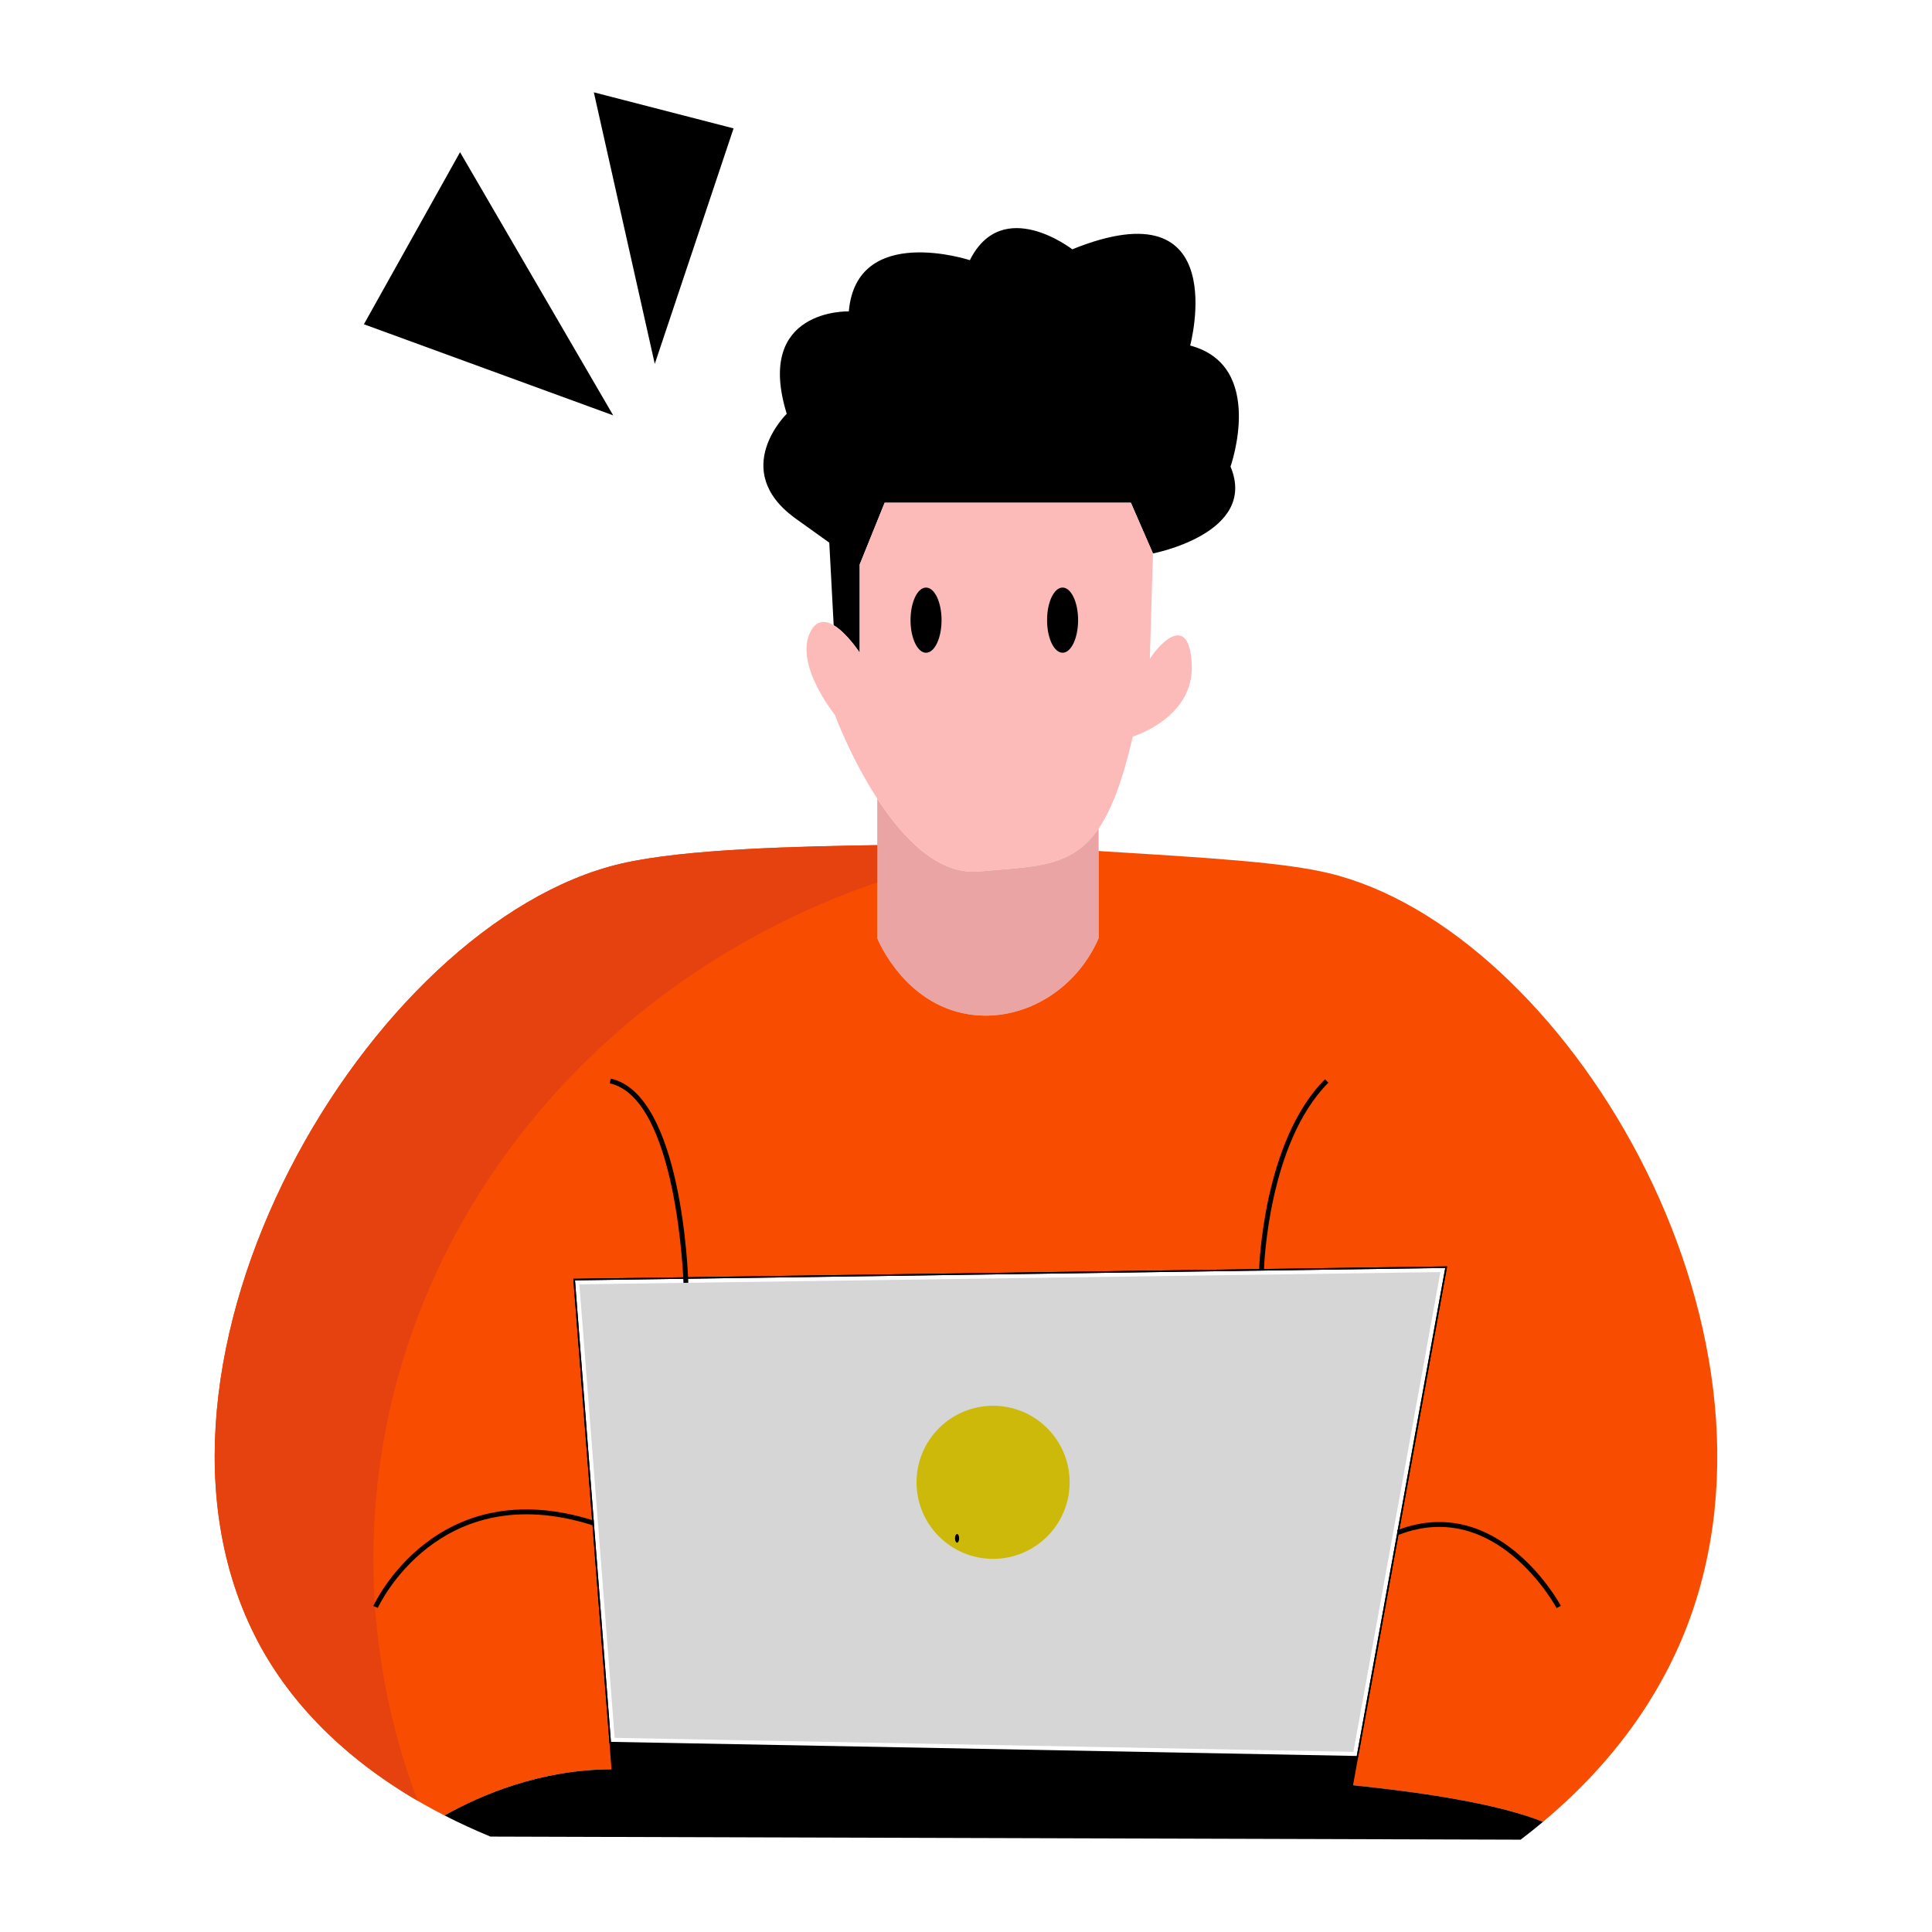 <svg width="1252" height="1252" viewBox="0 0 1252 1252" fill="none" xmlns="http://www.w3.org/2000/svg">
<path d="M797.416 302.341C815.499 345.573 747.148 358.648 747.148 358.648L732.837 325.77H573.283L557.111 365.809V422.984C557.111 422.984 548.948 410.347 540.251 405.185L537.404 351.662L514.868 335.523C472.638 304.336 509.831 268.141 509.831 268.141C488.714 199.761 550.058 201.785 550.058 201.785C555.078 144.46 628.504 168.603 628.504 168.603C649.621 126.373 694.86 161.562 694.86 161.562C799.419 119.357 771.265 223.916 771.265 223.916C820.532 236.991 797.416 302.341 797.416 302.341Z" fill="black"/>
<path d="M734.089 477.3C727.52 505.795 720.451 524.505 711.97 536.891C707.935 542.805 703.624 547.274 698.866 550.717C683.007 562.227 662.704 562.135 634.551 564.765C619.314 566.171 605.271 558.788 592.943 547.462C583.761 539.019 575.553 528.415 568.512 517.56C551.247 491.03 541.018 463.223 541.018 463.223C541.018 463.223 514.897 431.034 524.938 409.917C528.878 401.629 534.666 401.846 540.267 405.193C548.964 410.356 557.127 422.992 557.127 422.992V365.818L573.299 325.779H732.837L747.164 358.656L745.132 427.036C749.163 420 770.28 394.847 772.283 430.041C774.287 465.235 734.089 477.3 734.089 477.3Z" fill="#FCBAB9"/>
<path d="M711.946 536.883V607.984C696.834 642.768 661.448 662.73 627.515 657.254C586.316 650.623 569.301 610.095 568.487 607.984V517.548C575.524 528.398 583.753 539.007 592.918 547.454C605.242 558.78 619.289 566.163 634.522 564.752C662.675 562.127 682.979 562.219 698.837 550.709C703.591 547.266 707.91 542.792 711.946 536.883Z" fill="#EAA4A4"/>
<path d="M1093.02 1054.44C1081.22 1084.9 1056.32 1133.46 999.922 1180.59C973.084 1169.84 928.821 1162.2 876.3 1156.85L879.638 1138.43L937.164 821.17L372.069 829.208L395.44 1129.27L396.784 1146.57C350.239 1146.6 311.447 1163.3 288.081 1176.48C211.346 1137.22 179.72 1087.79 166.958 1063.49C71.518 881.738 239.374 597.951 402.259 559.723C444.552 549.807 520.473 548.497 568.491 547.683V607.992C569.326 610.079 586.32 650.631 627.519 657.262C661.461 662.738 696.838 642.777 711.95 607.992V551.489C786.523 556.08 831.758 558.872 860.754 565.754C1012.56 601.853 1169.06 857.708 1093.02 1054.44Z" fill="#F84C01"/>
<path d="M568.487 547.675V571.784C377.991 636.926 241.945 808.625 241.945 1010.19C241.908 1063.76 251.646 1116.89 270.682 1166.97C206.45 1129.54 178.706 1085.86 166.954 1063.47C71.514 881.721 239.37 597.934 402.255 559.707C444.547 549.799 520.469 548.489 568.487 547.675Z" fill="#E54210"/>
<path d="M999.93 1180.59C995.302 1184.48 990.486 1188.32 985.416 1192.17C762.877 1191.51 540.339 1190.84 317.803 1190.17C307.231 1185.79 297.325 1181.22 288.085 1176.47C311.456 1163.3 350.243 1146.59 396.788 1146.56L398.228 1165.02H874.822L876.295 1156.85C928.821 1162.2 973.083 1169.84 999.93 1180.59Z" fill="black"/>
<path d="M937.172 821.17L879.647 1138.43L876.3 1156.85L874.827 1165.02H398.219L396.78 1146.56L395.436 1129.26L372.069 829.208L937.172 821.17Z" stroke="black" stroke-miterlimit="10"/>
<path d="M937.172 821.17L879.647 1138.43L395.436 1129.26L372.069 829.208L937.172 821.17Z" stroke="black" stroke-miterlimit="10"/>
<path d="M398.332 1126.19L375.45 832.288L933.416 824.354L877.043 1135.25L398.332 1126.19Z" fill="#D6D6D6"/>
<path d="M879.647 1138.43L876.3 1156.85L874.827 1165.02H398.22L396.78 1146.56L395.436 1129.26L879.647 1138.43Z" fill="black"/>
<path d="M643.557 1010.19C670.953 1010.19 693.162 987.98 693.162 960.584C693.162 933.189 670.953 910.98 643.557 910.98C616.162 910.98 593.953 933.189 593.953 960.584C593.953 987.98 616.162 1010.19 643.557 1010.19Z" fill="#CCB909"/>
<path d="M244.804 1041.99L241.945 1040.72C242.337 1039.84 282.313 952.985 384.819 985.399L383.876 988.379C284.091 956.841 245.188 1041.14 244.804 1041.99Z" fill="black"/>
<path d="M442.924 831.353C442.891 830.155 438.872 711.704 395.094 702.026L395.774 698.971C441.91 709.175 445.908 826.278 446.054 831.265L442.924 831.353Z" fill="black"/>
<path d="M819.084 822.91L815.954 822.835C815.954 822.001 818.433 739.59 858.634 699.392L860.846 701.604C821.538 740.909 819.1 822.097 819.084 822.91Z" fill="black"/>
<path d="M1008.72 1042.08C1008.34 1041.36 969.837 970.217 906.561 994.551L905.434 991.63C971.327 966.285 1011.1 1039.88 1011.49 1040.62L1008.72 1042.08Z" fill="black"/>
<path d="M600.104 422.997C605.657 422.997 610.158 413.542 610.158 401.88C610.158 390.217 605.657 380.762 600.104 380.762C594.552 380.762 590.051 390.217 590.051 401.88C590.051 413.542 594.552 422.997 600.104 422.997Z" fill="black"/>
<path d="M688.588 422.997C694.14 422.997 698.641 413.542 698.641 401.88C698.641 390.217 694.14 380.762 688.588 380.762C683.035 380.762 678.534 390.217 678.534 401.88C678.534 413.542 683.035 422.997 688.588 422.997Z" fill="black"/>
<path d="M397.368 269.167L298.131 98.633L235.823 210.136L397.368 269.167Z" fill="black"/>
<path d="M424.315 235.823L384.819 59.829L475.38 83.2L424.315 235.823Z" fill="black"/>
<path d="M620.216 999.705C620.955 999.705 621.555 998.444 621.555 996.888C621.555 995.333 620.955 994.071 620.216 994.071C619.476 994.071 618.876 995.333 618.876 996.888C618.876 998.444 619.476 999.705 620.216 999.705Z" fill="black"/>
</svg>
